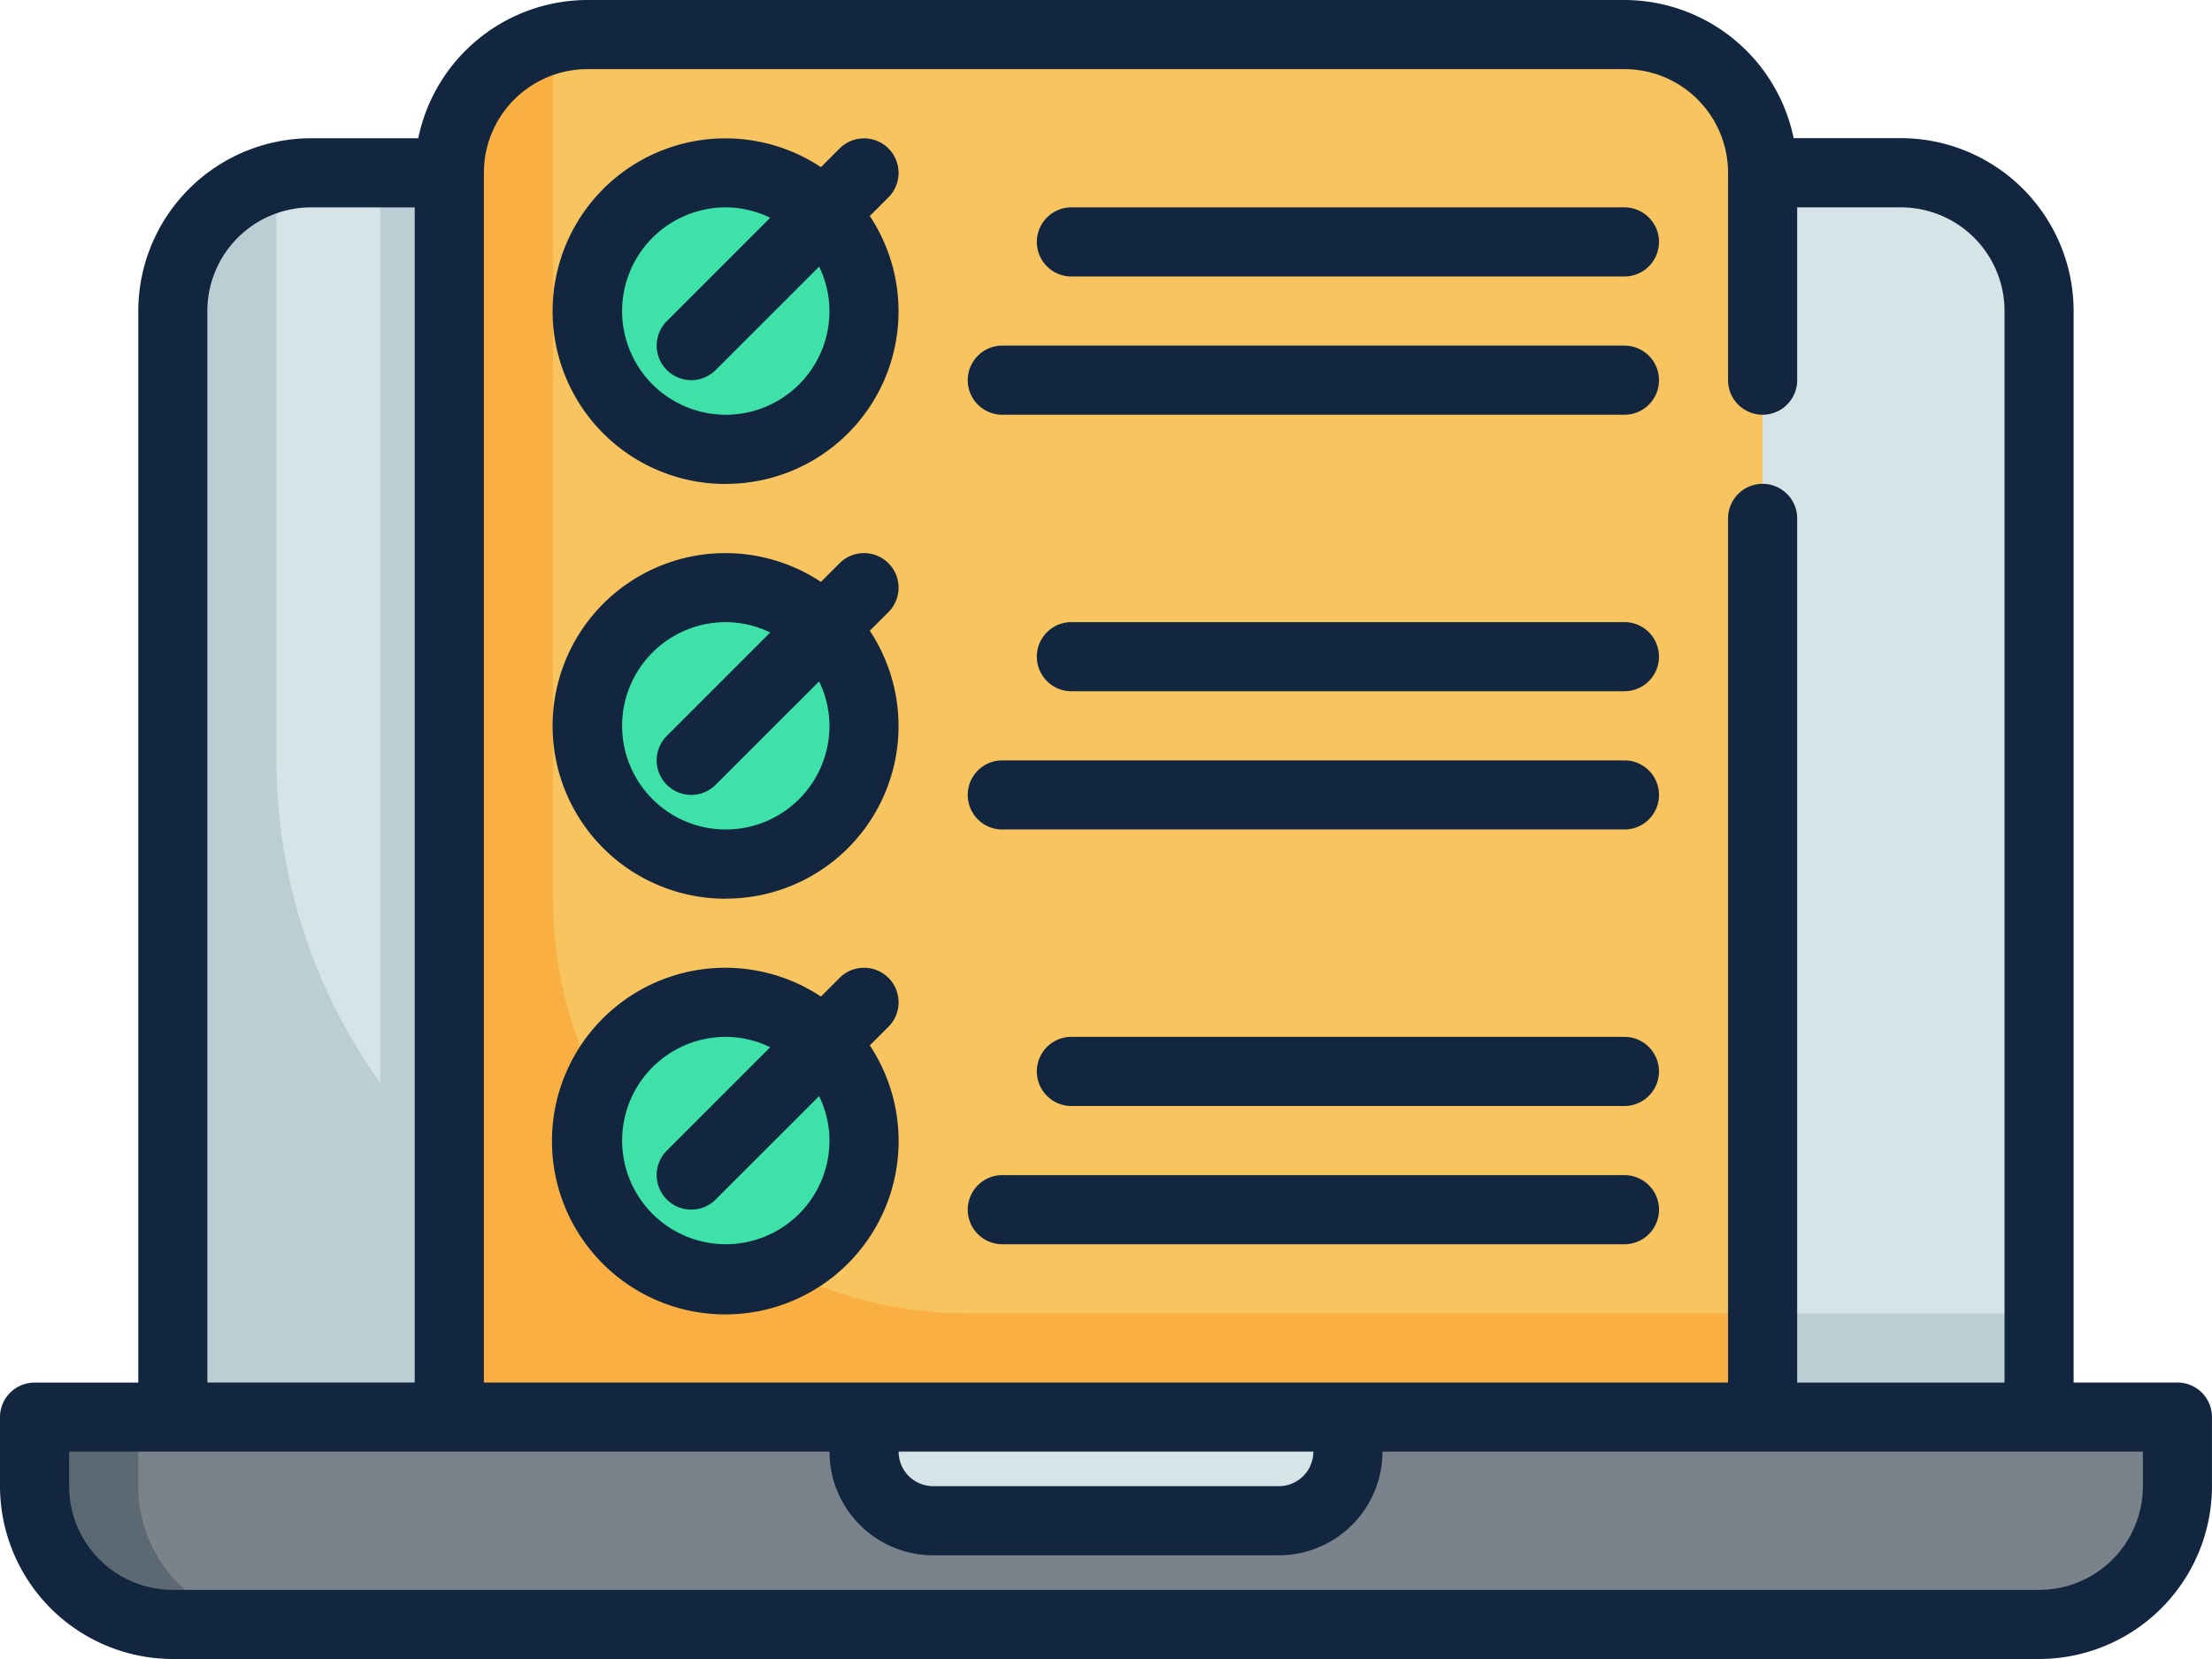 <svg id="Layer_13" data-name="Layer 13" xmlns="http://www.w3.org/2000/svg" width="89.179" height="66.884" viewBox="0 0 89.179 66.884">
  <path id="Trazado_823686" data-name="Trazado 823686" d="M10.574,13h64.1a5.574,5.574,0,0,1,5.574,5.574V63.163H5V18.574A5.574,5.574,0,0,1,10.574,13Z" transform="translate(1.967 -6.033)" fill="#d6e4e8"/>
  <path id="Trazado_823687" data-name="Trazado 823687" d="M11,13H63.95V63.163H11Z" transform="translate(4.328 -6.033)" fill="#baced3"/>
  <path id="Trazado_823688" data-name="Trazado 823688" d="M31.475,58.94A22.3,22.3,0,0,1,9.18,36.646V14.351a5.538,5.538,0,0,1,.15-1.243A5.574,5.574,0,0,0,5,18.531V63.12H80.244V58.94Z" transform="translate(1.967 -5.99)" fill="#baced3"/>
  <path id="Trazado_823689" data-name="Trazado 823689" d="M18.574,9h41.8a5.574,5.574,0,0,1,5.574,5.574V64.737H13V14.574A5.574,5.574,0,0,1,18.574,9Z" transform="translate(5.114 -7.607)" fill="#f8c460"/>
  <path id="Trazado_823690" data-name="Trazado 823690" d="M33.9,60.514A16.721,16.721,0,0,1,17.18,43.793V10.351a5.537,5.537,0,0,1,.15-1.243A5.574,5.574,0,0,0,13,14.531V64.694H65.95v-4.18Z" transform="translate(5.114 -7.564)" fill="#faaf42"/>
  <g id="Grupo_1073683" data-name="Grupo 1073683" transform="translate(23.439 8.034)">
    <ellipse id="Elipse_9845" data-name="Elipse 9845" cx="5.821" cy="4.989" rx="5.821" ry="4.989" transform="translate(0 0)" fill="#3ee2a8"/>
    <circle id="Elipse_9846" data-name="Elipse 9846" cx="5.821" cy="5.821" r="5.821" transform="translate(0 15.799)" fill="#3ee2a8"/>
    <circle id="Elipse_9847" data-name="Elipse 9847" cx="5.821" cy="5.821" r="5.821" transform="translate(0 32.43)" fill="#3ee2a8"/>
  </g>
  <path id="Trazado_823691" data-name="Trazado 823691" d="M1,49H87.392v2.787a5.574,5.574,0,0,1-5.574,5.574H6.574A5.574,5.574,0,0,1,1,51.787Z" transform="translate(0.393 8.13)" fill="#7a838b"/>
  <path id="Trazado_823692" data-name="Trazado 823692" d="M5.18,51.787V49H1v2.787A5.574,5.574,0,0,0,6.574,57.36h4.18A5.574,5.574,0,0,1,5.18,51.787Z" transform="translate(0.393 8.13)" fill="#5d6972"/>
  <path id="Trazado_823693" data-name="Trazado 823693" d="M25,49H44.508v1.393a2.787,2.787,0,0,1-2.787,2.787H27.787A2.787,2.787,0,0,1,25,50.393Z" transform="translate(9.835 8.13)" fill="#d6e4e8"/>
  <path id="Trazado_823694" data-name="Trazado 823694" d="M22.971,25.934a6.956,6.956,0,0,0,5.806-10.8l.752-.752a1.393,1.393,0,1,0-1.97-1.97l-.752.753a6.967,6.967,0,1,0-3.836,12.773Zm0-11.147a4.112,4.112,0,0,1,1.791.418l-4.169,4.169a1.393,1.393,0,1,0,1.97,1.97l4.17-4.168a4.112,4.112,0,0,1,.418,1.791,4.18,4.18,0,1,1-4.18-4.18Z" transform="translate(6.29 -6.426)" fill="#12263f"/>
  <path id="Trazado_823695" data-name="Trazado 823695" d="M22.971,37.934a6.956,6.956,0,0,0,5.806-10.8l.752-.752a1.393,1.393,0,1,0-1.97-1.97l-.752.753a6.967,6.967,0,1,0-3.836,12.773Zm0-11.147a4.112,4.112,0,0,1,1.791.418l-4.169,4.169a1.393,1.393,0,1,0,1.97,1.97l4.17-4.168a4.112,4.112,0,0,1,.418,1.791,4.18,4.18,0,1,1-4.18-4.18Z" transform="translate(6.29 -1.705)" fill="#12263f"/>
  <path id="Trazado_823696" data-name="Trazado 823696" d="M31.393,16.787H53.688a1.393,1.393,0,1,0,0-2.787H31.393a1.393,1.393,0,0,0,0,2.787Z" transform="translate(11.802 -5.64)" fill="#12263f"/>
  <path id="Trazado_823697" data-name="Trazado 823697" d="M29.393,20.787H54.475a1.393,1.393,0,1,0,0-2.787H29.393a1.393,1.393,0,1,0,0,2.787Z" transform="translate(11.016 -4.066)" fill="#12263f"/>
  <path id="Trazado_823698" data-name="Trazado 823698" d="M53.688,26H31.393a1.393,1.393,0,0,0,0,2.787H53.688a1.393,1.393,0,1,0,0-2.787Z" transform="translate(11.802 -0.919)" fill="#12263f"/>
  <path id="Trazado_823699" data-name="Trazado 823699" d="M29.393,32.787H54.475a1.393,1.393,0,1,0,0-2.787H29.393a1.393,1.393,0,1,0,0,2.787Z" transform="translate(11.016 0.655)" fill="#12263f"/>
  <path id="Trazado_823700" data-name="Trazado 823700" d="M28.785,39.131l.752-.752a1.393,1.393,0,1,0-1.97-1.97l-.752.753a6.988,6.988,0,1,0,1.97,1.97Zm-5.806,8.016a4.18,4.18,0,1,1,0-8.36,4.112,4.112,0,0,1,1.791.418L20.6,43.374a1.393,1.393,0,1,0,1.97,1.97l4.17-4.168a4.112,4.112,0,0,1,.418,1.791A4.18,4.18,0,0,1,22.979,47.147Z" transform="translate(6.283 3.015)" fill="#12263f"/>
  <path id="Trazado_823701" data-name="Trazado 823701" d="M53.688,38H31.393a1.393,1.393,0,0,0,0,2.787H53.688a1.393,1.393,0,1,0,0-2.787Z" transform="translate(11.802 3.802)" fill="#12263f"/>
  <path id="Trazado_823702" data-name="Trazado 823702" d="M29.393,44.787H54.475a1.393,1.393,0,1,0,0-2.787H29.393a1.393,1.393,0,1,0,0,2.787Z" transform="translate(11.016 5.376)" fill="#12263f"/>
  <path id="Trazado_823703" data-name="Trazado 823703" d="M87.785,63.737H83.6v-43.2a6.975,6.975,0,0,0-6.967-6.967h-4.32A6.98,6.98,0,0,0,65.49,8h-41.8a6.98,6.98,0,0,0-6.828,5.574h-4.32a6.975,6.975,0,0,0-6.967,6.967v43.2H1.393A1.393,1.393,0,0,0,0,65.13v2.787a6.975,6.975,0,0,0,6.967,6.967H82.211a6.975,6.975,0,0,0,6.967-6.967V65.13A1.393,1.393,0,0,0,87.785,63.737ZM19.508,14.967a4.18,4.18,0,0,1,4.18-4.18h41.8a4.18,4.18,0,0,1,4.18,4.18v8.36a1.393,1.393,0,1,0,2.787,0V16.36h4.18a4.18,4.18,0,0,1,4.18,4.18v43.2h-8.36V28.9a1.393,1.393,0,1,0-2.787,0V63.737H19.508ZM52.95,66.523a1.393,1.393,0,0,1-1.393,1.393H37.622a1.393,1.393,0,0,1-1.393-1.393ZM8.36,20.541a4.18,4.18,0,0,1,4.18-4.18h4.18V63.737H8.36ZM86.392,67.917a4.18,4.18,0,0,1-4.18,4.18H6.967a4.18,4.18,0,0,1-4.18-4.18V66.523H33.442a4.18,4.18,0,0,0,4.18,4.18H51.556a4.18,4.18,0,0,0,4.18-4.18H86.392Z" transform="translate(0 -8)" fill="#12263f"/>
</svg>
